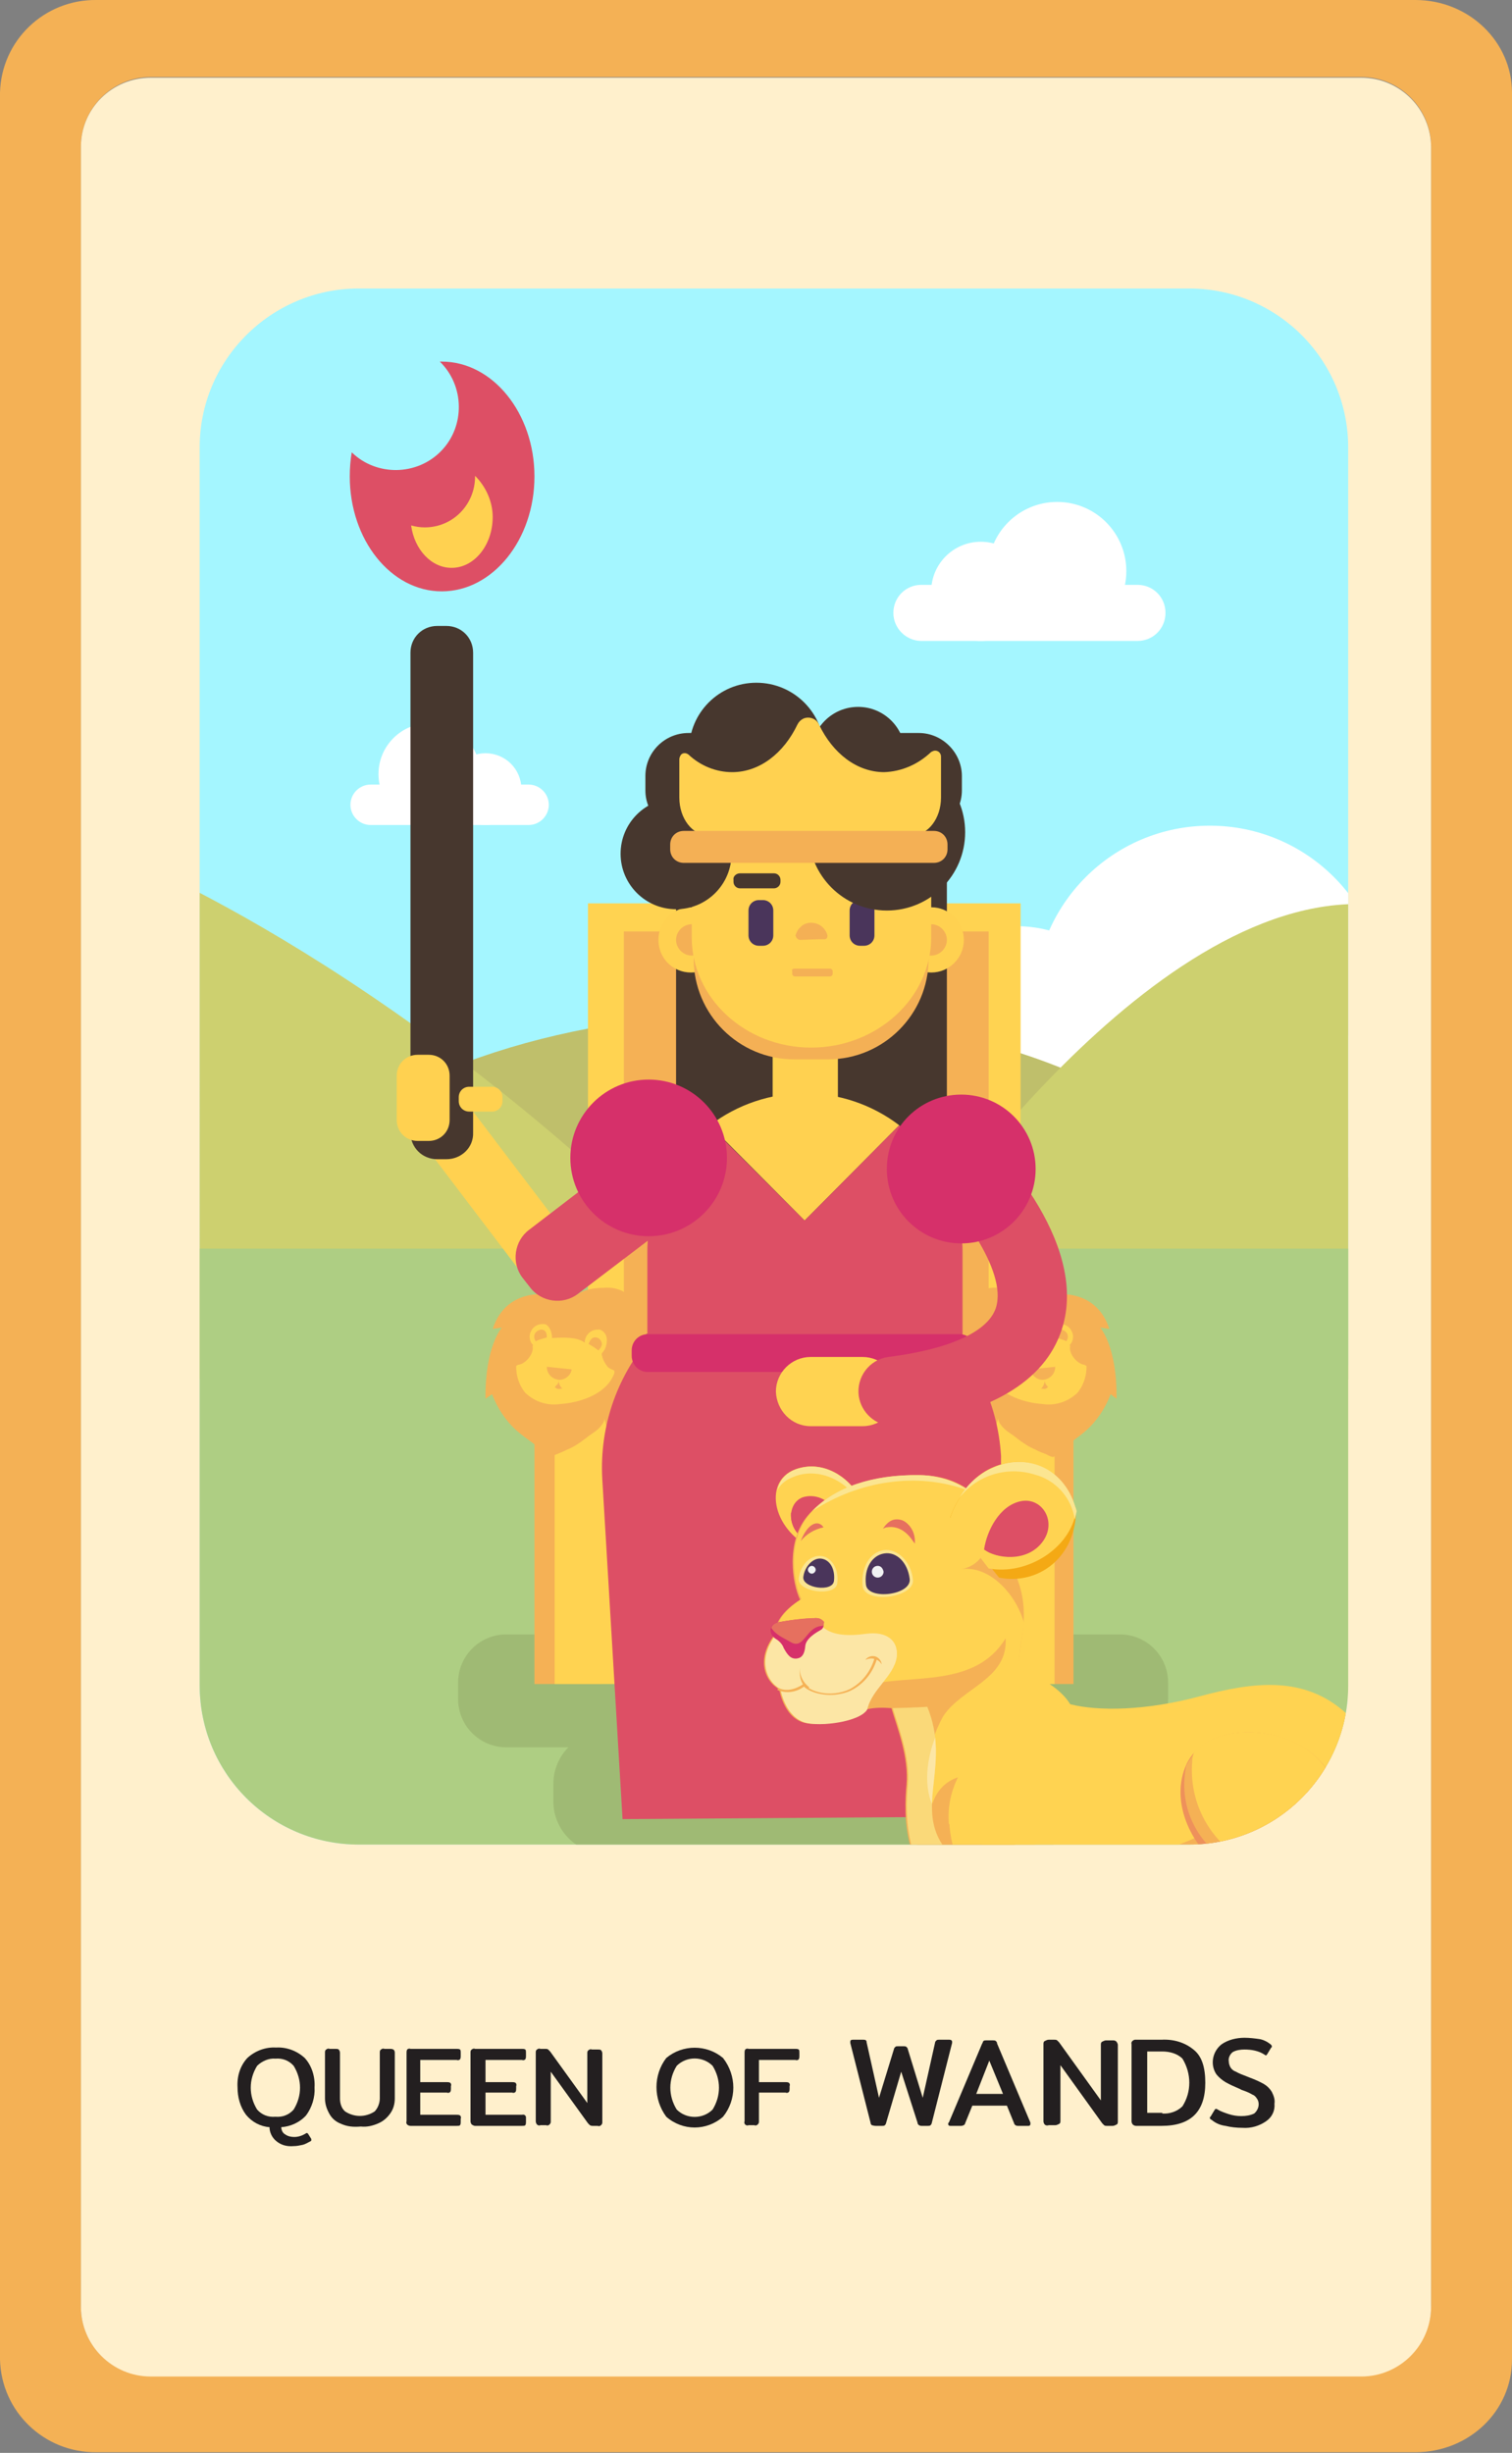 <?xml version="1.0" encoding="utf-8"?>
<!-- Generator: Adobe Illustrator 25.2.3, SVG Export Plug-In . SVG Version: 6.00 Build 0)  -->
<svg version="1.1" id="Layer_1" xmlns="http://www.w3.org/2000/svg" xmlns:xlink="http://www.w3.org/1999/xlink" x="0px" y="0px"
	 viewBox="0 0 231.7 375.8" style="enable-background:new 0 0 231.7 375.8;" xml:space="preserve">
<rect x="0" y="0" width="231.7" height="375.8" fill="#808080" stroke="none"/>
<style type="text/css">
	.st0{fill:#F4B155;}
	.st1{fill:#FFF0CC;}
	.st2{fill:#231F20;}
	.st3{clip-path:url(#SVGID_2_);}
	.st4{fill:#A4F6FF;}
	.st5{fill:#FFFFFF;}
	.st6{fill:#BFBF6B;}
	.st7{fill:#CDD06F;}
	.st8{fill:#AECE83;}
	.st9{fill:#9FBA74;}
	.st10{fill:#D1D3D4;}
	.st11{fill:#F5B155;}
	.st12{fill:#FFD351;}
	.st13{fill:#FFD150;}
	.st14{fill:#DD4F65;}
	.st15{fill:none;}
	.st16{fill:#47372E;}
	.st17{fill:#4A355B;}
	.st18{fill:#F4B055;}
	.st19{fill:#D6306A;}
	.st20{fill:#EB8F03;}
	.st21{fill:#EFC865;}
	.st22{fill:#FAD979;}
	.st23{fill:#FCE6A5;}
	.st24{fill:#B99017;}
	.st25{fill:#FBE591;}
	.st26{fill:#562602;}
	.st27{fill:#9B4307;}
	.st28{fill:#C78B5F;}
	.st29{fill:#2A140C;}
	.st30{fill:#EE915B;}
	.st31{fill:#F4A914;}
	.st32{fill:#E6705F;}
	.st33{fill:#873E03;}
	.st34{fill:#F1F2F2;}
</style>
<g id="Layer_2_1_">
	<g id="Layer_1-2">
		<path class="st0" d="M231.7,14.2v347.3c0,7.9-6.6,14.2-14.8,14.2H14.8c-8,0.1-14.6-6.2-14.8-14.2V14.2C0.2,6.2,6.8-0.1,14.8,0
			h202.1C225.1,0,231.7,6.4,231.7,14.2z M219.3,353.2V22.5c0-5.9-4.8-10.7-10.7-10.7H23.1c-5.9,0-10.7,4.8-10.7,10.7v330.8
			c0,5.9,4.7,10.7,10.6,10.7c0,0,0,0,0,0h185.5C214.5,364,219.3,359.2,219.3,353.2C219.3,353.3,219.3,353.3,219.3,353.2L219.3,353.2
			z"/>
		<path class="st1" d="M23.1,11.9h185.5c5.9,0,10.7,4.8,10.7,10.7v330.8c0,5.9-4.8,10.7-10.7,10.7H23.1c-5.9,0-10.7-4.8-10.7-10.7
			V22.5C12.4,16.6,17.2,11.9,23.1,11.9z"/>
		<path class="st2" d="M42.3,328c-0.6-0.5-1-1.3-1-2.1c-1.4-0.1-2.7-0.8-3.6-1.9c-0.9-1.2-1.3-2.7-1.3-4.2c-0.1-1.7,0.4-3.3,1.5-4.5
			c1.2-1.1,2.8-1.7,4.4-1.6c1.6-0.1,3.2,0.5,4.4,1.6c1.1,1.2,1.6,2.9,1.5,4.5c0.1,1.5-0.4,3.1-1.3,4.3c-1,1.1-2.4,1.7-3.8,1.8
			c0,0.4,0.2,0.9,0.6,1.1c0.4,0.3,0.9,0.4,1.4,0.4c0.6,0,1.2-0.2,1.7-0.5c0,0,0.1-0.1,0.2-0.1c0.1,0,0.1,0,0.2,0.1l0.5,0.8
			c0,0.1,0,0.1,0,0.2c0,0.1,0,0.1-0.2,0.2c-0.4,0.2-0.7,0.4-1.1,0.5c-0.5,0.1-0.9,0.2-1.4,0.2C43.9,328.9,43,328.6,42.3,328z
			 M45,323.2c1.3-2.1,1.3-4.6,0-6.7c-0.7-0.8-1.7-1.2-2.8-1.1c-1-0.1-2.1,0.4-2.8,1.1c-1.3,2.1-1.3,4.6,0,6.7
			c0.7,0.8,1.7,1.2,2.8,1.1C43.3,324.4,44.3,324,45,323.2z"/>
		<path class="st2" d="M52.3,325.4c-0.8-0.3-1.4-0.8-1.8-1.5c-0.4-0.7-0.7-1.5-0.7-2.4v-7c0-0.2,0-0.4,0.2-0.5
			c0.1-0.1,0.3-0.2,0.5-0.1h0.9c0.2,0,0.4,0,0.5,0.1c0.1,0.1,0.2,0.3,0.2,0.5v7c0,0.7,0.2,1.5,0.8,2c1.4,0.9,3.1,0.9,4.5,0
			c0.5-0.5,0.8-1.3,0.8-2v-7c0-0.2,0-0.4,0.2-0.5c0.1-0.1,0.3-0.2,0.5-0.1h0.9c0.5,0,0.7,0.2,0.7,0.6v7c0,0.8-0.2,1.6-0.7,2.3
			c-0.5,0.7-1.1,1.2-1.8,1.5c-0.9,0.4-1.8,0.6-2.7,0.5C54.1,325.9,53.2,325.8,52.3,325.4z"/>
		<path class="st2" d="M62.4,325.5c-0.1-0.1-0.2-0.3-0.1-0.5v-10.5c0-0.2,0-0.3,0.1-0.5c0.1-0.1,0.3-0.2,0.5-0.1H70
			c0.2,0,0.3,0,0.5,0.1c0.1,0.1,0.1,0.3,0.1,0.5v0.5c0,0.2,0,0.3-0.1,0.5c-0.1,0.1-0.3,0.2-0.5,0.1h-5.6v3.4h4.1
			c0.2,0,0.3,0,0.5,0.1c0.1,0.1,0.2,0.3,0.1,0.5v0.4c0,0.2,0,0.3-0.1,0.5c-0.1,0.1-0.3,0.2-0.5,0.1h-4.1v3.4H70c0.2,0,0.3,0,0.5,0.1
			c0.1,0.1,0.2,0.3,0.1,0.5v0.5c0,0.2,0,0.3-0.1,0.5c-0.1,0.1-0.3,0.1-0.5,0.1h-7.1C62.7,325.7,62.5,325.6,62.4,325.5z"/>
		<path class="st2" d="M72.3,325.5c-0.1-0.1-0.2-0.3-0.2-0.5v-10.5c0-0.2,0-0.4,0.2-0.5c0.1-0.1,0.3-0.2,0.5-0.1H80
			c0.2,0,0.3,0,0.5,0.1c0.1,0.1,0.1,0.3,0.1,0.5v0.5c0,0.2,0,0.3-0.1,0.5c-0.1,0.1-0.3,0.2-0.5,0.1h-5.6v3.4h4.1
			c0.2,0,0.3,0,0.5,0.1c0.1,0.1,0.2,0.3,0.1,0.5v0.4c0,0.2,0,0.3-0.1,0.5c-0.1,0.1-0.3,0.2-0.5,0.1h-4.1v3.4H80
			c0.3-0.1,0.6,0.1,0.6,0.4c0,0.1,0,0.1,0,0.2v0.5c0,0.2,0,0.3-0.1,0.5c-0.1,0.1-0.3,0.1-0.5,0.1h-7.2
			C72.6,325.7,72.5,325.6,72.3,325.5z"/>
		<path class="st2" d="M82.3,325.5c-0.1-0.1-0.2-0.3-0.2-0.5v-10.5c0-0.2,0-0.4,0.2-0.5c0.1-0.1,0.3-0.2,0.5-0.1h0.8
			c0.1,0,0.3,0,0.4,0.1c0.1,0.1,0.2,0.2,0.3,0.3l5.7,7.9v-7.6c0-0.2,0-0.4,0.2-0.5c0.1-0.1,0.3-0.2,0.5-0.1h0.9c0.2,0,0.4,0,0.5,0.1
			c0.1,0.1,0.2,0.3,0.2,0.5v10.5c0,0.2,0,0.3-0.2,0.5c-0.1,0.1-0.3,0.2-0.5,0.1h-0.8c-0.1,0-0.2,0-0.4-0.1c-0.1-0.1-0.2-0.2-0.3-0.3
			l-5.7-7.9v7.6c0,0.2,0,0.3-0.2,0.5c-0.1,0.1-0.3,0.2-0.5,0.1h-0.9C82.6,325.7,82.4,325.6,82.3,325.5z"/>
		<path class="st2" d="M102.1,324.3c-2-2.7-2-6.4,0-9c2.5-2.1,6.2-2.1,8.7,0c2.1,2.7,2.1,6.4,0,9
			C108.3,326.5,104.6,326.5,102.1,324.3z M109.2,323.2c1.3-2.1,1.3-4.6,0-6.7c-1.5-1.5-4-1.5-5.5,0c-1.3,2.1-1.3,4.6,0,6.7
			C105.2,324.7,107.7,324.7,109.2,323.2C109.2,323.2,109.2,323.2,109.2,323.2z"/>
		<path class="st2" d="M114.2,325.5c-0.1-0.1-0.2-0.3-0.1-0.5v-10.5c0-0.2,0-0.3,0.1-0.5c0.1-0.1,0.3-0.2,0.5-0.1h7.2
			c0.2,0,0.3,0,0.5,0.1c0.1,0.1,0.1,0.3,0.1,0.5v0.5c0,0.2,0,0.3-0.1,0.5c-0.1,0.1-0.3,0.2-0.5,0.1h-5.6v3.4h4.1
			c0.2,0,0.3,0,0.5,0.1c0.1,0.1,0.2,0.3,0.1,0.5v0.4c0,0.2,0,0.3-0.1,0.5c-0.1,0.1-0.3,0.2-0.5,0.1h-4.1v4.4c0,0.2,0,0.3-0.2,0.5
			c-0.1,0.1-0.3,0.2-0.5,0.1h-0.9C114.5,325.7,114.3,325.6,114.2,325.5z"/>
		<path class="st2" d="M133.6,325.6c-0.1-0.1-0.2-0.2-0.2-0.4l-3.1-12.2c0-0.1,0-0.1,0-0.2c0-0.2,0.1-0.3,0.4-0.3h1.6
			c0.1,0,0.3,0,0.4,0.1c0.1,0.1,0.1,0.2,0.1,0.3l1.9,8.5l2.3-7.5c0-0.1,0.1-0.2,0.2-0.3c0.1-0.1,0.2-0.1,0.4-0.1h0.9
			c0.1,0,0.3,0,0.4,0.1c0.1,0.1,0.2,0.2,0.2,0.3l2.3,7.5l1.9-8.5c0-0.1,0.1-0.2,0.2-0.3c0.1-0.1,0.3-0.1,0.4-0.1h1.6
			c0.2,0,0.4,0.1,0.4,0.3c0,0.1,0,0.1,0,0.2l-3.1,12.2c0,0.1-0.1,0.3-0.2,0.4c-0.1,0.1-0.3,0.1-0.4,0.1h-1c-0.3,0-0.6-0.2-0.6-0.5
			c0,0,0,0,0,0l-2.5-7.8l-2.3,7.8c0,0.1-0.1,0.3-0.2,0.4c-0.1,0.1-0.3,0.1-0.4,0.1h-1C133.9,325.7,133.7,325.6,133.6,325.6z"/>
		<path class="st2" d="M145.3,325.4c0-0.1,0-0.2,0.1-0.2l5.1-12.1c0.1-0.1,0.1-0.3,0.2-0.4c0.1-0.1,0.3-0.1,0.4-0.1h1.1
			c0.1,0,0.3,0,0.4,0.1c0.1,0.1,0.2,0.2,0.2,0.4l5.1,12.1c0,0.1,0,0.2,0,0.2c0,0.2-0.1,0.3-0.3,0.3H156c-0.1,0-0.2,0-0.4-0.1
			c-0.1-0.1-0.2-0.2-0.2-0.3l-1.1-2.7H149l-1.1,2.7c0,0.1-0.1,0.2-0.2,0.3c-0.1,0-0.2,0.1-0.4,0.1h-1.7
			C145.4,325.7,145.3,325.6,145.3,325.4z M153.7,320.8l-2.1-5.1l-2,5.1H153.7z"/>
		<path class="st2" d="M160.1,325.5c-0.1-0.1-0.2-0.3-0.2-0.5v-11.8c0-0.2,0-0.4,0.2-0.5c0.2-0.1,0.4-0.2,0.6-0.2h0.9
			c0.1,0,0.3,0,0.4,0.1c0.1,0.1,0.2,0.2,0.3,0.3l6.4,8.9v-8.5c0-0.2,0-0.4,0.2-0.5c0.2-0.1,0.4-0.2,0.6-0.2h1c0.2,0,0.4,0,0.6,0.2
			c0.1,0.2,0.2,0.3,0.2,0.5V325c0,0.2,0,0.4-0.2,0.5c-0.2,0.1-0.4,0.2-0.6,0.2h-0.9c-0.1,0-0.3,0-0.4-0.1c-0.1-0.1-0.2-0.2-0.3-0.3
			l-6.4-8.9v8.5c0,0.2,0,0.4-0.2,0.5c-0.2,0.1-0.4,0.2-0.6,0.2h-1C160.4,325.7,160.2,325.6,160.1,325.5z"/>
		<path class="st2" d="M173.6,325.5c-0.1-0.1-0.2-0.3-0.2-0.5v-11.8c-0.1-0.3,0.1-0.6,0.5-0.7c0.1,0,0.2,0,0.2,0h3.9
			c1.8-0.1,3.6,0.4,5,1.6c1.2,1,1.7,2.7,1.7,5c0,4.4-2.2,6.6-6.7,6.6h-3.9C173.9,325.7,173.7,325.6,173.6,325.5z M178.1,323.8
			c1.1,0.1,2.3-0.3,3.1-1.1c1.4-2.2,1.4-5,0-7.3c-0.8-0.8-2-1.1-3.1-1.1h-2.3v9.4H178.1z"/>
		<path class="st2" d="M187.8,325.7c-0.8-0.1-1.5-0.4-2.1-0.9c-0.2-0.1-0.3-0.2-0.3-0.3c0-0.1,0-0.2,0.1-0.2l0.6-1
			c0.1-0.1,0.1-0.2,0.2-0.2c0.1,0,0.2,0,0.3,0.1c0.5,0.3,1.1,0.5,1.7,0.7c0.6,0.2,1.3,0.3,1.9,0.3c0.7,0,1.4-0.1,2-0.4
			c0.7-0.6,0.9-1.6,0.4-2.3c-0.2-0.3-0.4-0.5-0.7-0.6c-0.5-0.3-1-0.5-1.6-0.7l-0.4-0.2c-0.7-0.3-1.4-0.6-2.1-1
			c-0.5-0.3-1-0.7-1.4-1.2c-1-1.5-0.6-3.5,0.8-4.6c1-0.7,2.3-1,3.5-1c0.8,0,1.6,0.1,2.3,0.2c0.6,0.1,1.2,0.4,1.7,0.8
			c0.1,0.1,0.2,0.2,0.2,0.3c0,0.1,0,0.2-0.1,0.2l-0.6,1c-0.1,0.1-0.1,0.2-0.2,0.2c-0.1,0-0.2-0.1-0.2-0.1c-0.9-0.6-2-0.8-3.1-0.8
			c-0.6,0-1.3,0.1-1.8,0.4c-0.4,0.3-0.7,0.9-0.6,1.4c0,0.3,0.1,0.7,0.3,1c0.2,0.3,0.5,0.5,0.8,0.6c0.5,0.3,1.1,0.5,1.6,0.7l0.5,0.2
			c0.8,0.3,1.5,0.6,2.2,1c0.5,0.3,0.9,0.7,1.2,1.2c0.3,0.6,0.5,1.2,0.4,1.8c0.1,1.1-0.4,2.1-1.3,2.7c-1,0.7-2.3,1.1-3.6,1
			C189.5,326,188.6,325.9,187.8,325.7z"/>
		<g>
			<defs>
				<path id="SVGID_1_" d="M55,44.2h127.2c13.5,0,24.4,10.9,24.4,24.4v189.6c0,13.5-10.9,24.4-24.4,24.4H55
					c-13.5,0-24.4-10.9-24.4-24.4V68.7C30.5,55.2,41.5,44.2,55,44.2z"/>
			</defs>
			<clipPath id="SVGID_2_">
				<use xlink:href="#SVGID_1_"  style="overflow:visible;"/>
			</clipPath>
			<g class="st3">
				<polygon class="st4" points="206.6,19.2 24,19.2 24,189.5 24,209.2 24,302.6 206.5,302.6 206.5,209.2 206.6,209.2 				"/>
				<path class="st5" d="M141.2,98.2h33.1c2.4,0,4.3-1.9,4.3-4.3l0,0c0-2.4-1.9-4.3-4.3-4.3h-33.1c-2.4,0-4.3,1.9-4.3,4.3l0,0
					C136.9,96.3,138.9,98.2,141.2,98.2z"/>
				<circle class="st5" cx="162" cy="87.5" r="10.6"/>
				<circle class="st5" cx="150.3" cy="90.6" r="7.6"/>
				<path class="st5" d="M223.3,180.4h-97.1c-2.4,0-4.3-1.9-4.3-4.3v-13.1c0-2.4,1.9-4.3,4.3-4.3h97.1c2.4,0,4.3,1.9,4.3,4.3v13.1
					C227.5,178.4,225.6,180.4,223.3,180.4z"/>
				<circle class="st5" cx="185.4" cy="153.4" r="26.9"/>
				<circle class="st5" cx="155.8" cy="161.1" r="19.2"/>
				<path class="st5" d="M81,126.4H56.8c-1.7,0-3.1-1.4-3.1-3.1l0,0c0-1.7,1.4-3.1,3.1-3.1H81c1.7,0,3.1,1.4,3.1,3.1l0,0
					C84.1,125,82.7,126.4,81,126.4z"/>
				<circle class="st5" cx="65.8" cy="118.6" r="7.8"/>
				<path class="st5" d="M79.9,120.9c0,3.1-2.5,5.5-5.5,5.5s-5.5-2.5-5.5-5.5c0-3.1,2.5-5.5,5.5-5.5S79.9,117.8,79.9,120.9
					L79.9,120.9z"/>
				<ellipse class="st6" cx="115.9" cy="200.3" rx="80.3" ry="45.1"/>
				<path class="st7" d="M16.3,130.1c0,0,42.3,15.9,89.4,63h32.7c0,0,35.3-54.6,69.6-54.6v72.8H10.9L16.3,130.1z"/>
				<polygon class="st8" points="206.6,191.3 24,191.3 24,258.1 24,265.9 24,302.6 206.5,302.6 206.5,265.9 206.6,265.9 				"/>
				<path class="st9" d="M92.8,265.3h64.1c4.4,0,8,3.6,8,8v2.7c0,4.4-3.6,8-8,8H92.8c-4.4,0-8-3.6-8-8v-2.7
					C84.8,268.9,88.4,265.3,92.8,265.3z"/>
				<path class="st9" d="M77.6,250.4h94c4.1,0,7.4,3.3,7.4,7.4v2.5c0,4.1-3.3,7.4-7.4,7.4h-94c-4.1,0-7.4-3.3-7.4-7.4v-2.5
					C70.2,253.7,73.5,250.4,77.6,250.4z"/>
				<rect x="92.3" y="246" class="st10" width="61.8" height="11.9"/>
				<rect x="81.9" y="215.9" class="st11" width="10.4" height="42.1"/>
				<circle class="st11" cx="87.1" cy="211" r="9.8"/>
				<rect x="154.1" y="215.9" class="st11" width="10.4" height="42.1"/>
				<circle class="st11" cx="159.2" cy="211" r="9.8"/>
				<rect x="90.1" y="138.4" class="st12" width="66.3" height="71.7"/>
				<rect x="95.6" y="142.7" class="st11" width="55.9" height="67.5"/>
				<rect x="85" y="215.9" class="st12" width="10.4" height="42.1"/>
				<rect x="94.3" y="204.4" class="st2" width="57.8" height="12.8"/>
				<rect x="151.2" y="215.9" class="st12" width="10.4" height="42.1"/>
				<rect x="95.3" y="232.3" class="st13" width="55.9" height="11.2"/>
				<path class="st13" d="M102,271.6l0.8-0.9c0.4-0.5,1-0.9,1.7-1l3.9-0.8c0-0.1,0-0.1,0-0.2v-28c0-2.9,2.4-5.3,5.3-5.3
					c2.9,0,5.3,2.4,5.3,5.3c0,0,0,0,0,0v27.1c0.8,0.6,1.3,1.5,1.2,2.5v3.5c0,1.8-1.4,3.2-3.2,3.2c0,0,0,0,0,0h-12.7
					c-1.8,0-3.2-1.4-3.2-3.2C101.2,273,101.5,272.2,102,271.6z"/>
				<path class="st13" d="M130.2,267.8v-27.1c0-2.9,2.4-5.3,5.3-5.3c2.9,0,5.3,2.4,5.3,5.3v28.1c0,0.1,0,0.1,0,0.2l3.9,0.8
					c0.7,0.1,1.2,0.5,1.7,1l0.8,0.9c1.2,1.3,1.1,3.3-0.2,4.5c-0.6,0.5-1.3,0.8-2.1,0.8h-12.8c-1.8,0-3.2-1.4-3.2-3.2l0,0v-3.5
					C128.9,269.3,129.4,268.4,130.2,267.8z"/>
				<rect x="95.3" y="215.9" class="st14" width="55.9" height="16.3"/>
				
					<ellipse transform="matrix(0.707 -0.707 0.707 0.707 -122.802 125.551)" class="st12" cx="90.2" cy="211" rx="9.8" ry="9.8"/>
				<circle class="st12" cx="156.4" cy="211" r="9.8"/>
				<path class="st11" d="M170.2,213.6c-0.8,2.1-2.1,4.1-3.8,5.6c-1.6,1.4-3.4,2.4-4.8,3.9c0,0.1-0.1,0.1-0.2,0.1
					c-0.2,0.1-0.9-0.3-1.1-0.4c-0.5-0.2-1.1-0.4-1.6-0.7c-1-0.4-1.9-1-2.8-1.7c-0.6-0.5-1.3-0.9-1.9-1.4c-0.3-0.3-1.2-1.2-1-1.8
					c-0.2,0.7-0.4,1.3-0.5,2c-0.1-0.1,0,0-0.1,0c-7.4-3.1-5.1-9.9-5.1-9.9c-0.3,0-1.4,1.1-1.4,1.1c0-1.8,0.6-3.5,1.7-4.9l-1.2,0.2
					c0.2-1.8,0.8-3.6,1.6-5.2c0.5-0.9,1.2-2.2,2.2-2.7c0.9-0.4,1.8-0.6,2.8-0.5c1.2,0,3.2,0.2,4.2,1.1c-0.1-0.5-0.4-0.9-0.8-1.1
					c-0.3-0.2-0.7-0.5-1-0.6c0.4-0.1,0.8-0.1,1.2-0.1c0.6,0,1.2,0.3,1.5,0.8c0.5-0.6,1.1-1.1,1.9-1.3c0.2-0.1,0.3,0,0.6,0
					c-0.4,0.4-0.8,1-1,1.5c0.6-0.4,1.4-0.5,2.1-0.2c-0.4,0.2-0.7,0.6-0.8,1c0,0,6.9-1.5,9.1,5.2l-1.4-0.2c0,0,2.6,2.9,2.5,10.9
					L170.2,213.6z"/>
				<path class="st12" d="M163.9,206.1c0.6-0.6,0.7-1.5,0.3-2.2c-0.4-0.8-1.3-1.2-2.2-1c-0.7,0.3-1,1.4-1,2.1
					c-1.6-0.1-3.8-0.2-5,0.7c0-1.1-0.9-2-2-2c-0.1,0-0.2,0-0.2,0c0,0-1.8,0.5-0.8,3l0.5,0.7c-0.1,0.8-0.5,1.5-1,2.1
					c-0.3,0.2-0.5,0.3-0.8,0.4c-0.2,0.1-0.1,0.4-0.1,0.6c1.2,3.1,5.2,4.4,8.1,4.6c2,0.3,3.9-0.3,5.4-1.7c0.9-1.1,1.4-2.5,1.4-4
					c0-0.1,0-0.2-0.1-0.2c-0.1,0-0.1,0-0.2-0.1c-1.1-0.1-2.5-1.7-2.2-2.9L163.9,206.1z"/>
				<path class="st11" d="M161.7,204.9L161.7,204.9c0.6,0.2,1.2,0.3,1.7,0.6c0.2-0.3,0.3-0.6,0.2-1c-0.1-0.4-0.5-0.7-1-0.8
					C161.9,203.7,161.8,204.4,161.7,204.9z"/>
				<path class="st14" d="M153.9,206.9L153.9,206.9c0.5-0.4,1-0.7,1.5-1c-0.1-0.3-0.3-0.7-0.6-0.9c-0.4-0.2-0.9-0.1-1.3,0.3
					C153,206,153.5,206.4,153.9,206.9z"/>
				<path class="st11" d="M160.6,212.5c-0.1-0.1-0.1-0.2-0.2-0.2l-0.1-0.2c-0.2-0.2-0.2-0.4-0.2-0.7c0,0.5-0.2,1-0.6,1.4
					c0.1-0.1,0.4,0,0.6,0C160.2,212.8,160.4,212.7,160.6,212.5z"/>
				<path class="st11" d="M161.7,209.4c0,1.1-0.8,1.9-1.9,2c-0.9,0-1.8-0.7-1.9-1.6"/>
				<path class="st11" d="M75.4,213.6c0.8,2.1,2.1,4.1,3.8,5.6c1.6,1.4,3.4,2.4,4.8,3.9c0,0.1,0.1,0.1,0.2,0.1
					c0.2,0.1,0.8-0.3,1.1-0.4c0.5-0.2,1-0.4,1.6-0.7c1-0.4,1.9-1,2.8-1.7c0.6-0.5,1.3-0.9,1.9-1.4c0.3-0.3,1.2-1.2,1-1.8l0.5,2
					c0.1-0.1,0,0,0.1,0c7.4-3.1,5.1-9.9,5.1-9.9c0.3,0,1.4,1.1,1.4,1.1c0-1.8-0.6-3.5-1.6-4.9l1.2,0.2c-0.3-1.8-0.8-3.6-1.7-5.2
					c-0.5-1.1-1.2-2-2.2-2.7c-0.9-0.4-1.8-0.6-2.8-0.5c-1.2,0-3.2,0.2-4.2,1.1c0.1-0.5,0.4-0.9,0.8-1.1c0.3-0.2,0.6-0.5,1-0.6
					c-0.4-0.1-0.8-0.1-1.2-0.1c-0.6,0-1.2,0.3-1.6,0.8c-0.5-0.6-1.1-1.1-1.9-1.3c-0.2-0.1-0.3,0-0.6,0c0.4,0.4,0.8,1,1,1.5
					c-0.6-0.4-1.4-0.5-2.1-0.2c0.4,0.2,0.7,0.6,0.8,1c0,0-6.9-1.5-9.1,5.2l1.4-0.2c0,0-2.6,2.9-2.5,10.9L75.4,213.6z"/>
				<path class="st12" d="M81.7,206.1c-0.6-0.6-0.7-1.5-0.3-2.2c0.4-0.8,1.3-1.2,2.2-1c0.7,0.3,1,1.4,1,2.1c1.6-0.1,3.8-0.2,5,0.7
					c0-1.1,0.9-2,2-2c0.1,0,0.2,0,0.3,0c0,0,1.8,0.5,0.8,3l-0.5,0.7c0.1,0.8,0.5,1.5,1,2.1c0.3,0.2,0.5,0.3,0.8,0.4
					c0.2,0.1,0.2,0.4,0.1,0.6c-1.2,3.1-5.2,4.4-8.2,4.6c-2,0.3-3.9-0.3-5.4-1.7c-0.9-1.1-1.4-2.5-1.4-4c0-0.1,0-0.2,0.1-0.2
					c0.1,0,0.1-0.1,0.2-0.1c1.1-0.1,2.5-1.7,2.2-2.9L81.7,206.1z"/>
				<path class="st11" d="M83.8,204.9L83.8,204.9c-0.6,0.2-1.2,0.3-1.7,0.6c-0.2-0.3-0.3-0.6-0.2-1c0.1-0.4,0.5-0.7,1-0.8
					C83.7,203.7,83.8,204.4,83.8,204.9z"/>
				<path class="st11" d="M91.7,206.9L91.7,206.9c-0.5-0.4-1-0.7-1.5-1c0.1-0.3,0.3-0.7,0.6-0.9c0.4-0.2,0.9-0.1,1.2,0.3
					C92.5,206,92.1,206.4,91.7,206.9z"/>
				<path class="st11" d="M85,212.5c0.1-0.1,0.2-0.1,0.2-0.2c0.1-0.1,0.1-0.1,0.2-0.2c0.2-0.2,0.2-0.4,0.2-0.7c0,0.5,0.2,1,0.6,1.4
					c-0.1-0.1-0.4,0-0.6,0C85.4,212.8,85.2,212.7,85,212.5z"/>
				<path class="st11" d="M83.8,209.4c0,1.1,0.8,1.9,1.9,2c0.9,0,1.8-0.7,1.9-1.6"/>
				<polygon class="st15" points="128.4,151.6 128.4,151.6 128.4,151.6 				"/>
				<path class="st16" d="M107.5,122.8h17c2.2,0,4,1.8,4,4v1.3c0,2.2-1.8,4-4,4h-17c-2.2,0-4-1.8-4-4v-1.3
					C103.6,124.6,105.3,122.8,107.5,122.8z"/>
				<path class="st17" d="M116.6,139.6c0,0.3-0.3,0.6-0.6,0.6l0,0c-0.3,0-0.6-0.3-0.6-0.6s0.3-0.6,0.6-0.6S116.6,139.3,116.6,139.6
					L116.6,139.6z"/>
				<path class="st13" d="M88.2,197.3l-1.1,0.8c-1.7,1.3-4.1,1-5.4-0.7l-16.1-21.2c-1.3-1.7-1-4.1,0.7-5.4l1.1-0.8
					c1.7-1.3,4.1-1,5.4,0.7l16.1,21.2C90.2,193.5,89.9,196,88.2,197.3z"/>
				<path class="st14" d="M153.2,278.3l-57.8,0.4l-3.1-52c-1-16.9,11.9-31.3,28.7-32.3l0,0c16.9-1,31.4,11.8,32.4,28.7c0,0,0,0,0,0
					L153.2,278.3z"/>
				<rect x="103.6" y="119.2" class="st16" width="41.5" height="72.4"/>
				<path class="st13" d="M122.7,157.6h1.4c2.4,0,4.3,1.9,4.3,4.3v8.1c0,2.4-1.9,4.3-4.3,4.3h-1.4c-2.4,0-4.3-1.9-4.3-4.3v-8.1
					C118.4,159.5,120.3,157.6,122.7,157.6z"/>
				<path class="st14" d="M107.3,175.1l1.1,1.4c1.8,2.3,1.3,5.7-1,7.4l-18.8,14.3c-2.3,1.8-5.7,1.3-7.4-1l-1.1-1.4
					c-1.8-2.3-1.3-5.7,1-7.4L99.9,174C102.2,172.3,105.5,172.7,107.3,175.1z"/>
				<path class="st13" d="M110.9,144c0,2.8-2.2,5-5,5s-5-2.2-5-5s2.2-5,5-5S110.9,141.2,110.9,144z"/>
				<path class="st18" d="M108.4,144c0,1.3-1.1,2.4-2.4,2.4s-2.4-1.1-2.4-2.4c0-1.3,1.1-2.4,2.4-2.4c0,0,0,0,0,0
					C107.3,141.6,108.4,142.7,108.4,144z"/>
				<circle class="st13" cx="142.7" cy="144" r="5"/>
				<path class="st18" d="M145.1,144c0,1.3-1.1,2.4-2.4,2.4s-2.4-1.1-2.4-2.4s1.1-2.4,2.4-2.4l0,0C144,141.6,145.1,142.7,145.1,144z
					"/>
				<path class="st18" d="M121.7,123.1h5.2c8.5,0,15.4,6.9,15.4,15.5v8.3c0,8.5-6.9,15.4-15.4,15.4h-5.2c-8.5,0-15.4-6.9-15.4-15.4
					v-8.3C106.2,130,113.2,123.1,121.7,123.1z"/>
				<path class="st13" d="M106,135.8v7.8c0,9.3,8.2,16.9,18.3,16.9l0,0c10.1,0,18.4-7.6,18.4-16.9v-7.8c0-1.4-0.2-2.9-0.6-4.3h-35.5
					C106.2,132.9,106,134.3,106,135.8z"/>
				<path class="st17" d="M116.3,137.9h0.6c0.9,0,1.6,0.7,1.6,1.6v3.8c0,0.9-0.7,1.6-1.6,1.6h-0.6c-0.9,0-1.6-0.7-1.6-1.6v-3.8
					C114.7,138.6,115.4,137.9,116.3,137.9z"/>
				<path class="st17" d="M131.8,137.9h0.6c0.9,0,1.6,0.7,1.6,1.6v3.8c0,0.9-0.7,1.6-1.6,1.6h-0.6c-0.9,0-1.6-0.7-1.6-1.6v-3.8
					C130.2,138.6,130.9,137.9,131.8,137.9z"/>
				<path class="st13" d="M137.8,172.4c-4.2-3.2-9.3-4.9-14.5-4.9l0,0c-5.2,0-10.3,1.7-14.5,4.9l14.5,14.6L137.8,172.4z"/>
				<path class="st18" d="M122.5,144h0.1l2.9-0.1h0.9c0.2,0,0.4-0.2,0.4-0.5c0,0,0-0.1,0-0.1c-0.1-0.4-0.3-0.8-0.7-1.2
					c-0.9-0.9-2.5-1-3.4-0.1c-0.2,0.2-0.4,0.4-0.5,0.6c-0.1,0.2-0.2,0.4-0.3,0.7C122,143.7,122.2,143.9,122.5,144
					C122.5,144,122.5,144,122.5,144z"/>
				<path class="st14" d="M137.8,172.4L123.3,187l-14.5-14.5c-6.1,4.6-9.6,11.7-9.6,19.3v16.8h48.3v-16.8
					C147.5,184.2,143.9,177,137.8,172.4z"/>
				<path class="st16" d="M68.4,177.6H67c-2.3,0-4.1-1.8-4.1-4.1V100c0-2.3,1.8-4.1,4.1-4.1h1.4c2.3,0,4.1,1.8,4.1,4.1v73.5
					C72.6,175.8,70.7,177.6,68.4,177.6z"/>
				<path class="st13" d="M71.9,166.5h3.5c0.9,0,1.6,0.7,1.6,1.6v0.6c0,0.9-0.7,1.6-1.6,1.6h-3.5c-0.9,0-1.6-0.7-1.6-1.6v-0.6
					C70.3,167.2,71,166.5,71.9,166.5z"/>
				<path class="st13" d="M64,161.6h1.7c1.8,0,3.2,1.4,3.2,3.2v6.8c0,1.8-1.4,3.2-3.2,3.2H64c-1.8,0-3.2-1.4-3.2-3.2v-6.8
					C60.8,163,62.2,161.6,64,161.6z"/>
				<circle class="st19" cx="99.4" cy="177.4" r="12"/>
				<path class="st19" d="M99.3,204.4H147c1.4,0,2.5,1.1,2.5,2.5v0.8c0,1.4-1.1,2.5-2.5,2.5H99.3c-1.4,0-2.5-1.1-2.5-2.5v-0.8
					C96.8,205.5,97.9,204.4,99.3,204.4z"/>
				<path class="st12" d="M124.2,218.5h8c2.9,0,5.3-2.4,5.3-5.3l0,0c0-2.9-2.4-5.3-5.3-5.3h-8c-2.9,0-5.3,2.4-5.3,5.3l0,0
					C119,216.1,121.3,218.5,124.2,218.5z"/>
				<path class="st14" d="M136.8,218.5c0.2,0,0.4,0,0.7,0c14.1-1.8,22.6-6.8,25.2-14.8c4.5-13.7-11.3-29.2-13.2-31
					c-2.2-2-5.5-1.8-7.5,0.4c-1.9,2.1-1.8,5.3,0.2,7.3c4.2,4,12.3,14.2,10.4,20c-1.2,3.6-7,6.3-16.5,7.5c-2.9,0.4-4.9,3.1-4.5,6
					C132,216.5,134.2,218.4,136.8,218.5L136.8,218.5z"/>
				<path class="st19" d="M135.9,179.1c0,6.3,5.1,11.4,11.4,11.4s11.4-5.1,11.4-11.4c0-6.3-5.1-11.4-11.4-11.4
					S135.9,172.7,135.9,179.1L135.9,179.1z"/>
				<circle class="st16" cx="135.9" cy="127.5" r="12"/>
				<path class="st16" d="M105.5,112.3h35.3c3.6,0,6.6,3,6.6,6.6v2.2c0,3.6-3,6.6-6.6,6.6h-35.3c-3.6,0-6.6-3-6.6-6.6v-2.2
					C98.9,115.2,101.9,112.3,105.5,112.3z"/>
				<path class="st16" d="M113.4,133.8h5.2c0.6,0,1,0.5,1,1v0.3c0,0.6-0.5,1-1,1h-5.2c-0.6,0-1-0.5-1-1v-0.3
					C112.3,134.3,112.8,133.8,113.4,133.8z"/>
				<circle class="st16" cx="103.6" cy="130.8" r="8.5"/>
				<path class="st16" d="M126.3,115c0,5.7-4.6,10.3-10.4,10.3c-5.7,0-10.3-4.6-10.3-10.4c0-5.7,4.6-10.3,10.3-10.3
					C121.7,104.6,126.3,109.3,126.3,115C126.3,115,126.3,115,126.3,115z"/>
				<circle class="st16" cx="131.5" cy="115.5" r="7.2"/>
				<path class="st13" d="M135.5,118.3c-4.2,0-7.9-2.9-10-7.3c-0.4-0.9-1.5-1.3-2.4-0.9c-0.4,0.2-0.7,0.5-0.9,0.9
					c-2.1,4.4-5.8,7.3-10,7.3c-2.5,0-4.9-1-6.7-2.7c-0.4-0.3-0.9-0.3-1.2,0.1c-0.1,0.2-0.2,0.4-0.2,0.6v5.9c0,3.2,2,5.8,4.5,5.8
					h31.1c2.5,0,4.5-2.6,4.5-5.8v-6.3c0-0.5-0.4-0.9-0.9-0.9c-0.2,0-0.4,0.1-0.6,0.2C140.7,117.1,138.2,118.2,135.5,118.3z"/>
				<path class="st18" d="M104.8,127.3h38.3c1.2,0,2.1,0.9,2.1,2.1v0.7c0,1.2-0.9,2.1-2.1,2.1h-38.3c-1.2,0-2.1-0.9-2.1-2.1v-0.7
					C102.7,128.2,103.6,127.3,104.8,127.3z"/>
				<path class="st14" d="M67.7,55.4h-0.3c3.8,3.7,3.9,9.9,0.2,13.7c-3.7,3.8-9.9,3.9-13.7,0.2c-0.2,1.2-0.3,2.4-0.3,3.7
					c0,9.7,6.3,17.6,14.1,17.6S81.9,82.7,81.9,73S75.5,55.4,67.7,55.4z"/>
				<path class="st13" d="M72.8,72.9c0,0,0,0.1,0,0.1c0,4.3-3.4,7.8-7.7,7.8c-0.7,0-1.4-0.1-2.1-0.3c0.5,3.7,3.1,6.5,6.2,6.5
					c3.5,0,6.3-3.5,6.3-7.8C75.5,76.9,74.5,74.6,72.8,72.9z"/>
				<path class="st18" d="M121.8,148.4h5.4c0.2,0,0.4,0.2,0.4,0.4v0.4c0,0.2-0.2,0.4-0.4,0.4h-5.4c-0.2,0-0.4-0.2-0.4-0.4v-0.4
					C121.3,148.5,121.5,148.4,121.8,148.4z"/>
				<path class="st20" d="M124.5,288.2c2.6-1.7,6.3-1.6,9.7-1.1c1.8,0.1,3.9-1.4,7.3-1.8c-3.1-7.5-1.6-12.2-1.6-12.2l13.2-0.4
					c1.1,2.7,1.9,5.6,2.3,8.5c0.5,4-0.1,8.2-0.8,9.3c-1.3,2.3-3.4,3.6-8.6,4.5s-8.4,0.3-10.9,0.8c-2.2,2-8,3.2-9.7,1.6
					c-1.1,0.8-3.6-0.1-3.6-1.9C120.4,293.6,121.9,289.9,124.5,288.2z"/>
				<path class="st11" d="M136.8,292.6c-1.7-0.4-3.5,0.2-4.6,1.6c-1.2,1.3-3.2,2.8-4.9,2c-0.4-0.3-0.3-1.5-0.4-2.2
					c-1,0.9-2.6,2-3.2,1c-1.7-1.2,0.3-2.3,1.6-3.6c-0.7,0.5-1.9,0-2.3-0.3c-0.2-0.4-0.2-0.9-0.2-1.4c0.5-0.6,1-1.1,1.7-1.5
					c2.6-1.7,6.3-1.6,9.7-1.1c1.6,0.1,3.6-1.1,6.5-1.6c2.1-0.4,4.3-0.3,6.3,0.1c-3.8-2.6-6-7.7-5.8-12.5l11.9-0.4
					c1.1,2.7,1.9,5.6,2.3,8.5c0.1,1,0.2,2,0.2,3c-0.3,1.1-0.6,2.2-1.1,3.2C151.7,294.8,142.9,293.4,136.8,292.6z"/>
				<path class="st21" d="M125.5,297.6c-1.1,0.8-3.6-0.1-3.6-1.9c-1.5-2.1,0-5.9,2.7-7.5c0.5-0.3,1.1-0.6,1.7-0.8
					c4.3,1.2,3.9,6.9,8.9,8.6C132.9,297.9,127.1,299.1,125.5,297.6z"/>
				<path class="st22" d="M127.4,296.2c-0.4-0.3-0.3-1.5-0.4-2.2c-1,0.9-1.9,2-2.4,2.5c-2.8-1.2-2-2.8-0.8-4.1
					c-0.7,0.5-1.8,0.9-2.3-0.3c-0.2-0.5,1.3-2.1,1.4-2.5c0.5-0.6,1-1.1,1.7-1.5c0.5-0.3,1.1-0.6,1.7-0.8c3.3,0.9,3.8,4.4,6.1,6.8
					c0,0-0.1,0.1-0.1,0.1C131,295.6,129,297,127.4,296.2z"/>
				<path class="st23" d="M127.4,296.2c-0.4-0.3-0.3-1.5-0.4-2.2c-1,0.9-2,1.6-3.2,1c-1-1.3,0.3-2.3,1.6-3.6c-0.7,0.5-1.9,0-2.3-0.3
					c-0.2-0.4-0.2-0.9-0.2-1.4c0.5-0.6,1-1.1,1.7-1.5c0.5-0.3,1.1-0.6,1.7-0.8c3.3,0.9,3.8,4.4,6.1,6.8c0,0-0.1,0.1-0.1,0.1
					C131,295.6,129,297,127.4,296.2z"/>
				<path class="st24" d="M125.7,297.5c-0.4-2.6,1.5-3.3,1.5-3.3s-2.3,0.5-1.8,3.4L125.7,297.5z"/>
				<path class="st24" d="M122.1,295.9c0.5-3.8,3.1-4.1,3.2-4.1s-3,0-3.6,4.1L122.1,295.9z"/>
				<path class="st20" d="M123.8,238.4c5.1,1.1,8.8-6.8,7.8-9.2c-1.5-2.8-5.4-5.6-9.6-4.1"/>
				<path class="st12" d="M131.5,229.2c-1.5-2.8-5.4-5.6-9.6-4.1c-5.2,1.9-3.4,9.8,3.2,12.4C130.2,238.6,132.6,231.6,131.5,229.2z"
					/>
				<path class="st25" d="M121.3,226.4c-1,0.4-1.8,1.1-2.2,2c0.3-1.6,1.4-2.8,2.9-3.3c4.2-1.5,8.1,1.3,9.6,4.1
					c0.1,0.3,0.2,0.7,0.2,1.1C129.7,226.7,125.1,224.6,121.3,226.4z"/>
				<path class="st14" d="M127.9,231.5c-0.9-1.8-3-2.7-4.9-2.1c-2.6,1-2.4,5.4,0.9,6.7C126.6,236.8,128.5,232.7,127.9,231.5z"/>
				<path class="st14" d="M122.2,231.1c2.1-0.4,4.3,0.5,5.5,2.2c-0.6,1.5-2,3.2-3.8,2.8c-1.7-0.7-2.8-2.4-2.7-4.3
					C121.5,231.6,121.9,231.3,122.2,231.1z"/>
				<path class="st11" d="M156.5,256.8c2.5-0.2,6.1,2.3,7.4,4.5c4.3,1.1,11.6,1,19.8-1.2s16.1-3.3,22.6,2.7
					c5.8,5.3,4.1,10.9,11.2,14.1s17.1,6,21,13.6c3.2,6.2-3.2,13.7-12.1,12.4c-8.4-1.2-16.5-1.6-22.8,2.5c-0.2-0.2-1.9-2.6-2.1-2.9
					c4.5-2.9,10.4-5.1,19.4-4.1c10.7,1.3,14.6-3.9,10.8-8.4c-4.2-5.1-16-8.2-21-6.9c-5.1,4.5-30.1,9.3-35.7,10.3
					c-3.4,2.7-18.6,3.3-27.7-1s-8.8-14.5-8.4-18.9s-1.5-9-2.3-11.8c-1.3-0.1-2.6-0.1-3.9,0.2c-1.1,1.8-7.2,2.7-9.6,2
					s-3.4-3.5-3.7-5.1c-2.3-1.3-3.6-4.8-0.5-8.6c-0.2-1.4,0.9-3.3,3.7-5.1c-1.2-2.5-2.2-8.8,1.1-12.8s9.3-6.3,17-6.2
					s11.9,5.1,13.8,13C159.4,247.2,155,252.7,156.5,256.8z"/>
				<path class="st12" d="M119.1,250.1c-0.2-1.4,0.9-3.3,3.7-5.1c-1.2-2.5-2.2-8.8,1.1-12.8s9.3-6.3,17-6.2s11.9,5.1,13.8,13
					c0.3,0.5,0.5,1,0.8,1.4c-1.4,0.1-3.8,0.3-5.1-1.9c-0.7,1-1.8,1.7-3.1,1.9c4.5-0.6,8.5,4.1,9.6,8.2c-0.3,3.2-1.2,5.8-0.3,8
					c2.5-0.2,6.1,2.3,7.4,4.5c4.3,1.1,11.6,1,19.8-1.2s16.1-3.3,22.6,2.7c5.8,5.3,4.1,10.9,11.2,14.1s17.1,6,21,13.6
					c3.2,6.2-3.7,11.9-12.6,10.6c-8.4-1.2-16.6-0.9-22.9,3.1c-0.2-0.2-1.3-1.5-1.5-1.8c4.5-2.9,10.4-5.1,19.4-4.1
					c10.7,1.3,16-4.8,12.2-9.4c-4.2-5.1-17-11.5-22-10.3c-2.8,2.5-6,4.6-9.4,6.1c-5.3-2.8-10.4-7.1-14.8-4.8
					c-13.5,7.3-30,8.7-41.5-0.2l-0.1-0.1c-0.2-2.5,0.3-4.9,1.4-7.1c-1.9,0.6-3.3,2.1-3.9,4c-1.7-3.8-0.7-9.1,1.6-13.3
					c2.8-4.4,10-5.7,9.6-12c-4.6,7.6-14.4,5.5-20.9,7.1c-4.2,1.5-8.4,1-13.3,1.5c-0.1-0.4-0.2-0.8-0.3-1.3
					C117.3,257.5,116,254,119.1,250.1z"/>
				<path class="st25" d="M236.8,290c-3.2-5.4-8.9-7.6-14.3-11c6.2,2.5,13,5.6,16.1,11.6c1.8,3.5,0.4,6.9-2.8,8.9
					C238.1,296.8,239.2,293.5,236.8,290z"/>
				<path class="st25" d="M124.5,231.5c3.4-3.6,9.1-5.6,16.3-5.5c2.7,0,5.4,0.8,7.7,2.4C140.5,225.4,131.6,226.9,124.5,231.5z"/>
				<path class="st26" d="M205.5,301.4c-1.5-2.9-4.3-3.1-8.3-1.9c-3.4,1-6.1,3.8-7,7.2c-0.9,2.9,1.9,5.2-0.8,7.9
					c2.5,0.5,3.7-1.7,4.6-3.4s5.2-0.6,8.8-2S207.5,303.7,205.5,301.4z"/>
				<path class="st27" d="M195.4,304.2c-1.8,0.6-3.1,1.5-3.6,3.4c0.2-3.1,1.9-6,4.6-7.7c0.3-0.1,0.6-0.2,0.9-0.3
					c4-1.2,6.8-1.1,8.3,1.9c2,2.3,0.4,5-3.2,6.4s-7.6,0-8.6,1.7s-1.7,5-3.8,5.2C193.3,312.5,192.1,306.9,195.4,304.2z"/>
				<path class="st28" d="M193.6,302.5c0.8-1,1.7-1.9,2.7-2.6c0.3-0.1,0.6-0.2,0.9-0.3c3.8-1.2,6.5-1.1,8,1.3
					c-1.6-1-3.4-1.4-5.3-1.4C197.3,299.6,195.4,301,193.6,302.5z"/>
				<path class="st29" d="M189.7,314.7c3.4-1.8,2.7-7.2,2.7-7.2s0.3,5.2-2.9,6.9L189.7,314.7z"/>
				<path class="st22" d="M142.1,261.5c3.6,8.8-1.7,15,2.3,21.1s20.8,8.4,32.2,5.2c2.6,0.1,4.1,1.6,4.5,4.5
					c-2.6,0.5-4.7,0.9-5.9,1.1c-3.4,2.7-18.6,3.3-27.7-1s-8.8-14.5-8.4-18.9s-1.5-9-2.3-11.8C136.8,261.7,140.9,261.6,142.1,261.5z"
					/>
				<path class="st23" d="M143.3,266.2c0.4,3.8-0.4,7.1-0.5,10.2C141.6,273.4,142,269.6,143.3,266.2z"/>
				<path class="st12" d="M140,296.9c-1.7-0.5-3.5,0-4.6,1.3c-1.3,1.3-3.4,2.6-5,1.8c-0.4-0.3-0.2-1.5-0.3-2.2
					c-1,0.9-2.7,1.8-3.2,0.8c-1.6-1.3,0.4-2.3,1.8-3.5c-0.7,0.5-1.9-0.1-2.3-0.5c-0.2-0.4-0.2-0.9-0.1-1.4c0.5-0.6,1.1-1,1.7-1.4
					c2.7-1.5,6.3-1.3,9.7-0.6c1.6,0.2,3.7-0.9,6.6-1.3c2.1-0.3,4.3-0.1,6.3,0.4c-3.6-2.8-5.5-8.4-5.1-13.2l11.8,0.7
					c1,2.8,1.6,5.7,1.9,8.7c0.1,1,0.1,2,0,3c-0.3,1.1-0.7,2.2-1.2,3.2C154.8,299.8,146.1,298,140,296.9z"/>
				<path class="st21" d="M128.5,301.2c-1.1,0.7-3.6-0.3-3.5-2c-1.4-2.1,0.3-5.8,3.1-7.4c0.5-0.3,1.1-0.5,1.7-0.7
					c4.3,1.4,3.6,7.1,8.5,9C135.9,302,130,302.9,128.5,301.2z"/>
				<path class="st22" d="M130.2,301.3c-0.6-0.5-1.1-1.2-1.4-2c-1,0.9-2.8,1.5-3.3,0.4c-0.4-0.6-0.1-2.1,0.3-2.9
					c-0.7,0.5-1.6-0.1-1.1-1c-0.2-0.5,1.1-1.7,1.2-2.2c0.6-0.7,1.3-1.3,2.1-1.8c0.5-0.3,1.1-0.5,1.7-0.7c3.2,1.1,3.6,4.6,5.7,7.1
					c0,0,1.2,0.8,1.1,0.8C135.3,300.3,131.8,302.2,130.2,301.3z"/>
				<path class="st23" d="M130.4,300c-0.4-0.3-0.9-0.9-0.1-2c-1,0.9-3.3,1.9-3.8,0.9c-0.2-1.5,0.4-2,1.7-3.3
					c-0.7,0.5-1.5-0.1-1.8-0.9c-0.2-0.4-0.2-0.9-0.1-1.4c0.5-0.6,1.1-1,1.7-1.4c0.5-0.3,1.1-0.5,1.7-0.7c3.2,1.1,3.6,4.6,5.7,7.1
					l-0.1,0.1C134.1,299.5,132,300.9,130.4,300z"/>
				<path class="st24" d="M128.6,301.2c-0.3-2.6,1.6-3.2,1.7-3.2s-2.3,0.4-2,3.3L128.6,301.2z"/>
				<path class="st24" d="M125.1,299.4c0.7-3.7,3.3-4,3.5-4s-3-0.1-3.8,3.9L125.1,299.4z"/>
				<path class="st30" d="M172.8,288.1c2.5-2.7,10.6-3,14.2-2.2c-3.9-2.6-7.7-9.2-5.4-15.1s10.8-6.5,16.4-4s6.8,7.1,6.8,7.1l7.8,3.5
					c0.5,3.1,0,6.2-1.4,9c0.9,1.5,2.3,6.2-1.6,7.5c-9.6,3.2-19.1,1.4-23.6,2.5c-2.3,1.7-7.8,1.8-8.9,0.2c-2.2,0.9-4.4,0.2-4.8-1.3
					C170.2,294.8,170.2,290.8,172.8,288.1z"/>
				<path class="st11" d="M171.4,290.1c0.3-0.7,0.8-1.4,1.3-2c1.2-1.3,7.2-2.3,9.9-2.6c8,3.9,14.8,7.2,20.5,2.3
					c-8.8,3.3-23.6-4-21.4-16.9c0-0.6,1.2-2.1,1.4-2.5c3.4-3.5,10.1-3.6,14.8-1.6c5.6,2.5,6.8,7.1,6.8,7.1l7.8,3.5
					c0.2,1.2,0.3,2.4,0.1,3.5c-1,2-1,3.8-3.1,4.5c1.6,1.4,2.4,2.4,2.3,4.3c-0.3,1.1-1,2.1-2,2.7c-3.8,2-10.1,2.8-14.2,2.2
					c-9.9-0.8-12.2,2.9-16.3,1.7c-1.2-0.6-0.9-3.2-1-4.3c-1,0.9-1.1,2.7-3,2.6c-0.4,0-0.8-0.6-1.2-0.6c-0.5-1.2-0.3-2.5,0.7-3.4
					C173.7,291.3,172.2,291.1,171.4,290.1C171.5,290.1,171.4,290.1,171.4,290.1z"/>
				<path class="st12" d="M171.4,290.1c0.3-0.7,0.8-1.4,1.3-2c1.2-1.3,3.8-2.1,6.5-2.4c8.8,2.6,20.3,10,26.6-0.3
					c-11.1,5.9-24.1-3.2-23.1-15.5c0-0.6,0.1-1.1,0.4-1.6c3.4-3.5,10.1-3.6,14.8-1.6c5.6,2.5,6.8,7.1,6.8,7.1l7.8,3.5
					c0.2,1.2,0.3,2.4,0.1,3.5c-1.1,2-2.8,3.6-5,4.3c2.2,0.1,2.9,2.2,2.8,4.1c-0.3,0.7-0.9,1.2-1.7,1.3c-3.8,2-9.2,3.2-13.4,2.7
					c-8.7-0.3-11.4,2.4-16,1.9c-1.2-0.6-1-2.1-1.1-3.2c-1,0.9-1.1,2.7-3,2.6c-0.4,0-0.8-0.6-1.2-0.6c-0.5-1.2-0.3-2.5,0.7-3.4
					C173.7,291.3,172.2,291.1,171.4,290.1z"/>
				<path class="st21" d="M177.1,296.4c-2.9,1.4-5.2,0.7-4.8-1.3c-2.1-0.4-2-4.4,0.5-7.1c1-0.9,2.2-1.5,3.5-1.8
					c4.7,2,6.1,9.3,9.7,10C183.6,298,178.2,298.1,177.1,296.4z"/>
				<path class="st22" d="M179.3,296c-1.4-0.3-2.4-0.1-2.5-1.2c-0.9,0.7-2.1,0.9-3.1,0.4c-1-0.5-1.4-1.7-0.9-2.8
					c0.1-0.2,0.2-0.4,0.4-0.5c-0.8,0.4-1.7,0.1-2.2-0.6c0.5-1.1,1.1-2.2,1.8-3.2c1-0.9,2.2-1.5,3.5-1.8c3.7,1.6,6.1,7.4,8.4,9.7
					C182.9,296.3,181.1,296.3,179.3,296z"/>
				<path class="st23" d="M179.4,295.2c-1.2-0.6-1-2.1-1.1-3.2c-1,0.9-1.1,2.7-3,2.6c-0.4,0-0.8-0.6-1.2-0.6
					c-0.5-1.2-0.3-2.5,0.7-3.4c-1.1,0.8-2.5,0.5-3.3-0.5c0.3-0.7,0.8-1.4,1.3-2c1-0.9,2.2-1.5,3.5-1.8c3.7,1.6,5.4,6.5,7.7,8.8
					C182.4,295.5,180.9,295.5,179.4,295.2z"/>
				<path class="st24" d="M177,296.6l0.3-0.2c-0.7-1.2-0.6-2.6,0.2-3.7C176.5,293.7,176.2,295.3,177,296.6z"/>
				<path class="st24" d="M172.1,295.4l0.4-0.1c-0.3-1.7,0.4-3.5,1.7-4.6C174.2,290.7,171.5,292.5,172.1,295.4z"/>
				<path class="st31" d="M152.2,224.8c4.8-2.1,10.6-0.2,12.5,6.1c0.1,0.2,0.1,0.4,0.2,0.6c-0.1,7.1-5.8,11.4-11.8,10.2l-7.5-9.2
					C145.6,232.5,147.4,226.8,152.2,224.8z"/>
				<path class="st12" d="M152.2,224.8c4.8-2.1,10.6-0.2,12.5,6.1c0.1,0.2,0.1,0.4,0.2,0.6c-0.8,5.6-7.4,9.9-13.4,8.8l-5.9-7.7
					C145.6,232.5,147.4,226.8,152.2,224.8z"/>
				<path class="st25" d="M158.5,225.9c-4.2-1.3-8.8,0.1-11.5,3.6c1.2-2.1,3.1-3.8,5.3-4.7c4.8-2.1,10.6-0.2,12.5,6.1
					c0.1,0.2,0.1,0.4,0.2,0.6c-0.1,0.4-0.2,0.9-0.3,1.3C164.2,229.4,161.7,226.7,158.5,225.9z"/>
				<path class="st14" d="M150.8,237.4c1.9,1.4,6.5,2,8.9-1.1s0-7-3.3-6.3S151.2,234.6,150.8,237.4z"/>
				<path class="st14" d="M154.6,232.1c1.8-1.1,4.1-0.5,5.2,1.2c0.1,0.1,0.1,0.2,0.2,0.3c0.2,0.6,0.3,1.3,0.1,1.9
					c-0.1,0.3-0.3,0.5-0.5,0.7c-2.2,2.9-6.2,2.6-8.3,1.5C152.4,236,153,233.7,154.6,232.1z"/>
				<path class="st23" d="M123.3,263.9c-2.4-0.8-3.4-3.5-3.7-5.1c-2.3-1.3-3.6-4.8-0.5-8.6c0-0.3,0-0.5,0-0.8c2-0.4,5.2-0.8,6.6-0.4
					c1.5,1.7,4.1,1.8,7.1,1.4s4.9,1,4.6,3.5c-0.4,2.9-3.8,4.9-4.5,8C131.8,263.8,125.7,264.6,123.3,263.9z"/>
				<path class="st23" d="M124,263c-1.6-0.5-3.5-2.8-2.8-4.5c-3,1-4.9-4-1.8-7.9c-0.1-0.4-0.3-0.9-0.3-1.3c2-0.4,5.2-0.8,6.6-0.4
					c1.5,1.7,4.1,1.8,7.1,1.4s4.9,1,4.6,3.5c-0.4,2.9-3.4,3.8-4.2,6.9C132.2,262.6,126.4,263.8,124,263z"/>
				<path class="st23" d="M123.9,262.1c-1.4-0.4-2.2-1.9-1.8-3.3c0.1-0.2,0.1-0.4,0.2-0.5c-3,1-6-3.8-3-7.6
					c-0.1-0.4-0.3-0.9-0.3-1.3c2-0.4,5.2-0.8,6.6-0.4c1.5,1.7,4.1,1.8,7.1,1.4s4.9,1,4.6,3.5c-0.4,2.9-4.2,3.1-5,6.2
					C131.4,262,126.3,262.8,123.9,262.1z"/>
				<path class="st11" d="M128.3,259.6c0.7-0.1,1.5-0.3,2.1-0.6c2-1,3.4-2.8,4-4.9l-0.4,0c-0.6,2-1.9,3.7-3.8,4.7
					c-3,1.4-6.2,0.3-6.8-0.7l-0.1-0.2l-0.2,0.1c-0.5,0.4-2.3,1.4-3.8,0.6l-0.2,0.3c1.3,0.6,2.9,0.4,4.1-0.5
					C124,259.2,126.1,259.9,128.3,259.6z"/>
				<path class="st11" d="M123.8,258.8l0.2-0.3c-0.9-0.7-1.5-1.8-1.4-2.9C122.6,255.5,122.2,257.8,123.8,258.8z"/>
				<path class="st11" d="M135.1,255c0-0.5-0.4-1-0.9-1.2c-0.6-0.2-1.2,0-1.6,0.5c0.5-0.2,1-0.3,1.5-0.1
					C134.5,254.3,134.9,254.6,135.1,255z"/>
				<path class="st19" d="M122.1,254.1c0.8-0.1,1.2-0.7,1.3-1.9s1.7-2.1,2.4-2.5s0.6-1.8-0.8-1.8c-2,0.1-4,0.3-6,0.7
					c-1.2,0.4-1.2,1.8-0.1,2.5c0.5,0.3,1,0.8,1.2,1.4C120.7,253.6,121.2,254.2,122.1,254.1z"/>
				<path class="st32" d="M126.1,249.1c-2.6,0-2.8,3.7-4.9,2.5c-1.2-0.7-2.3-1.1-3-2.2c0.1-0.4,0.5-0.7,0.9-0.8c2-0.4,4-0.7,6-0.7
					c0.5,0,0.9,0.2,1.2,0.6C126.2,248.8,126.3,249.1,126.1,249.1z"/>
				<path class="st25" d="M132.2,243c0.3,2.8,8,1.8,7.7-1s-2.4-4.8-4.5-4.5S131.9,240.2,132.2,243z"/>
				<path class="st17" d="M132.7,242.8c0.3,2.4,7,1.6,6.7-0.9s-2-4.2-3.9-3.9S132.4,240.3,132.7,242.8z"/>
				<path class="st25" d="M122.4,241.8c-0.3,2.1,5.6,2.9,5.9,0.8s-0.8-4-2.4-4.2S122.7,239.6,122.4,241.8z"/>
				<path class="st17" d="M123.1,241.6c-0.2,1.7,4.5,2.4,4.7,0.6s-0.6-3.2-1.9-3.4S123.3,240,123.1,241.6z"/>
				<path class="st33" d="M135.8,233.9c0,0,2.4-0.8,4.3,2.1C140.2,233.8,137.7,231.5,135.8,233.9z"/>
				<path class="st32" d="M140.2,236.5l-0.3-0.4c-1.6-2.4-3.4-2.2-4-2.1h-0.1l-0.5,0.2l0.3-0.4c0.4-0.5,0.9-0.9,1.5-1
					c0.7-0.1,1.4,0.1,1.9,0.6c0.8,0.7,1.2,1.7,1.2,2.7L140.2,236.5z"/>
				<path class="st32" d="M122.7,236.1c0.9-1.1,2.1-1.8,3.5-2.1C125.5,232.9,123.9,233.1,122.7,236.1z"/>
				<path class="st34" d="M135.4,240.8c0,0.5-0.4,0.9-0.9,0.9s-0.9-0.4-0.9-0.9s0.4-0.9,0.9-0.9C135,239.9,135.3,240.3,135.4,240.8
					C135.4,240.7,135.4,240.8,135.4,240.8z"/>
				<path class="st34" d="M125,240.5c0,0.3-0.3,0.6-0.6,0.6c-0.3,0-0.6-0.3-0.6-0.6c0-0.3,0.3-0.6,0.6-0.6c0,0,0,0,0,0
					C124.7,239.9,125,240.2,125,240.5z"/>
			</g>
		</g>
	</g>
</g>
</svg>
